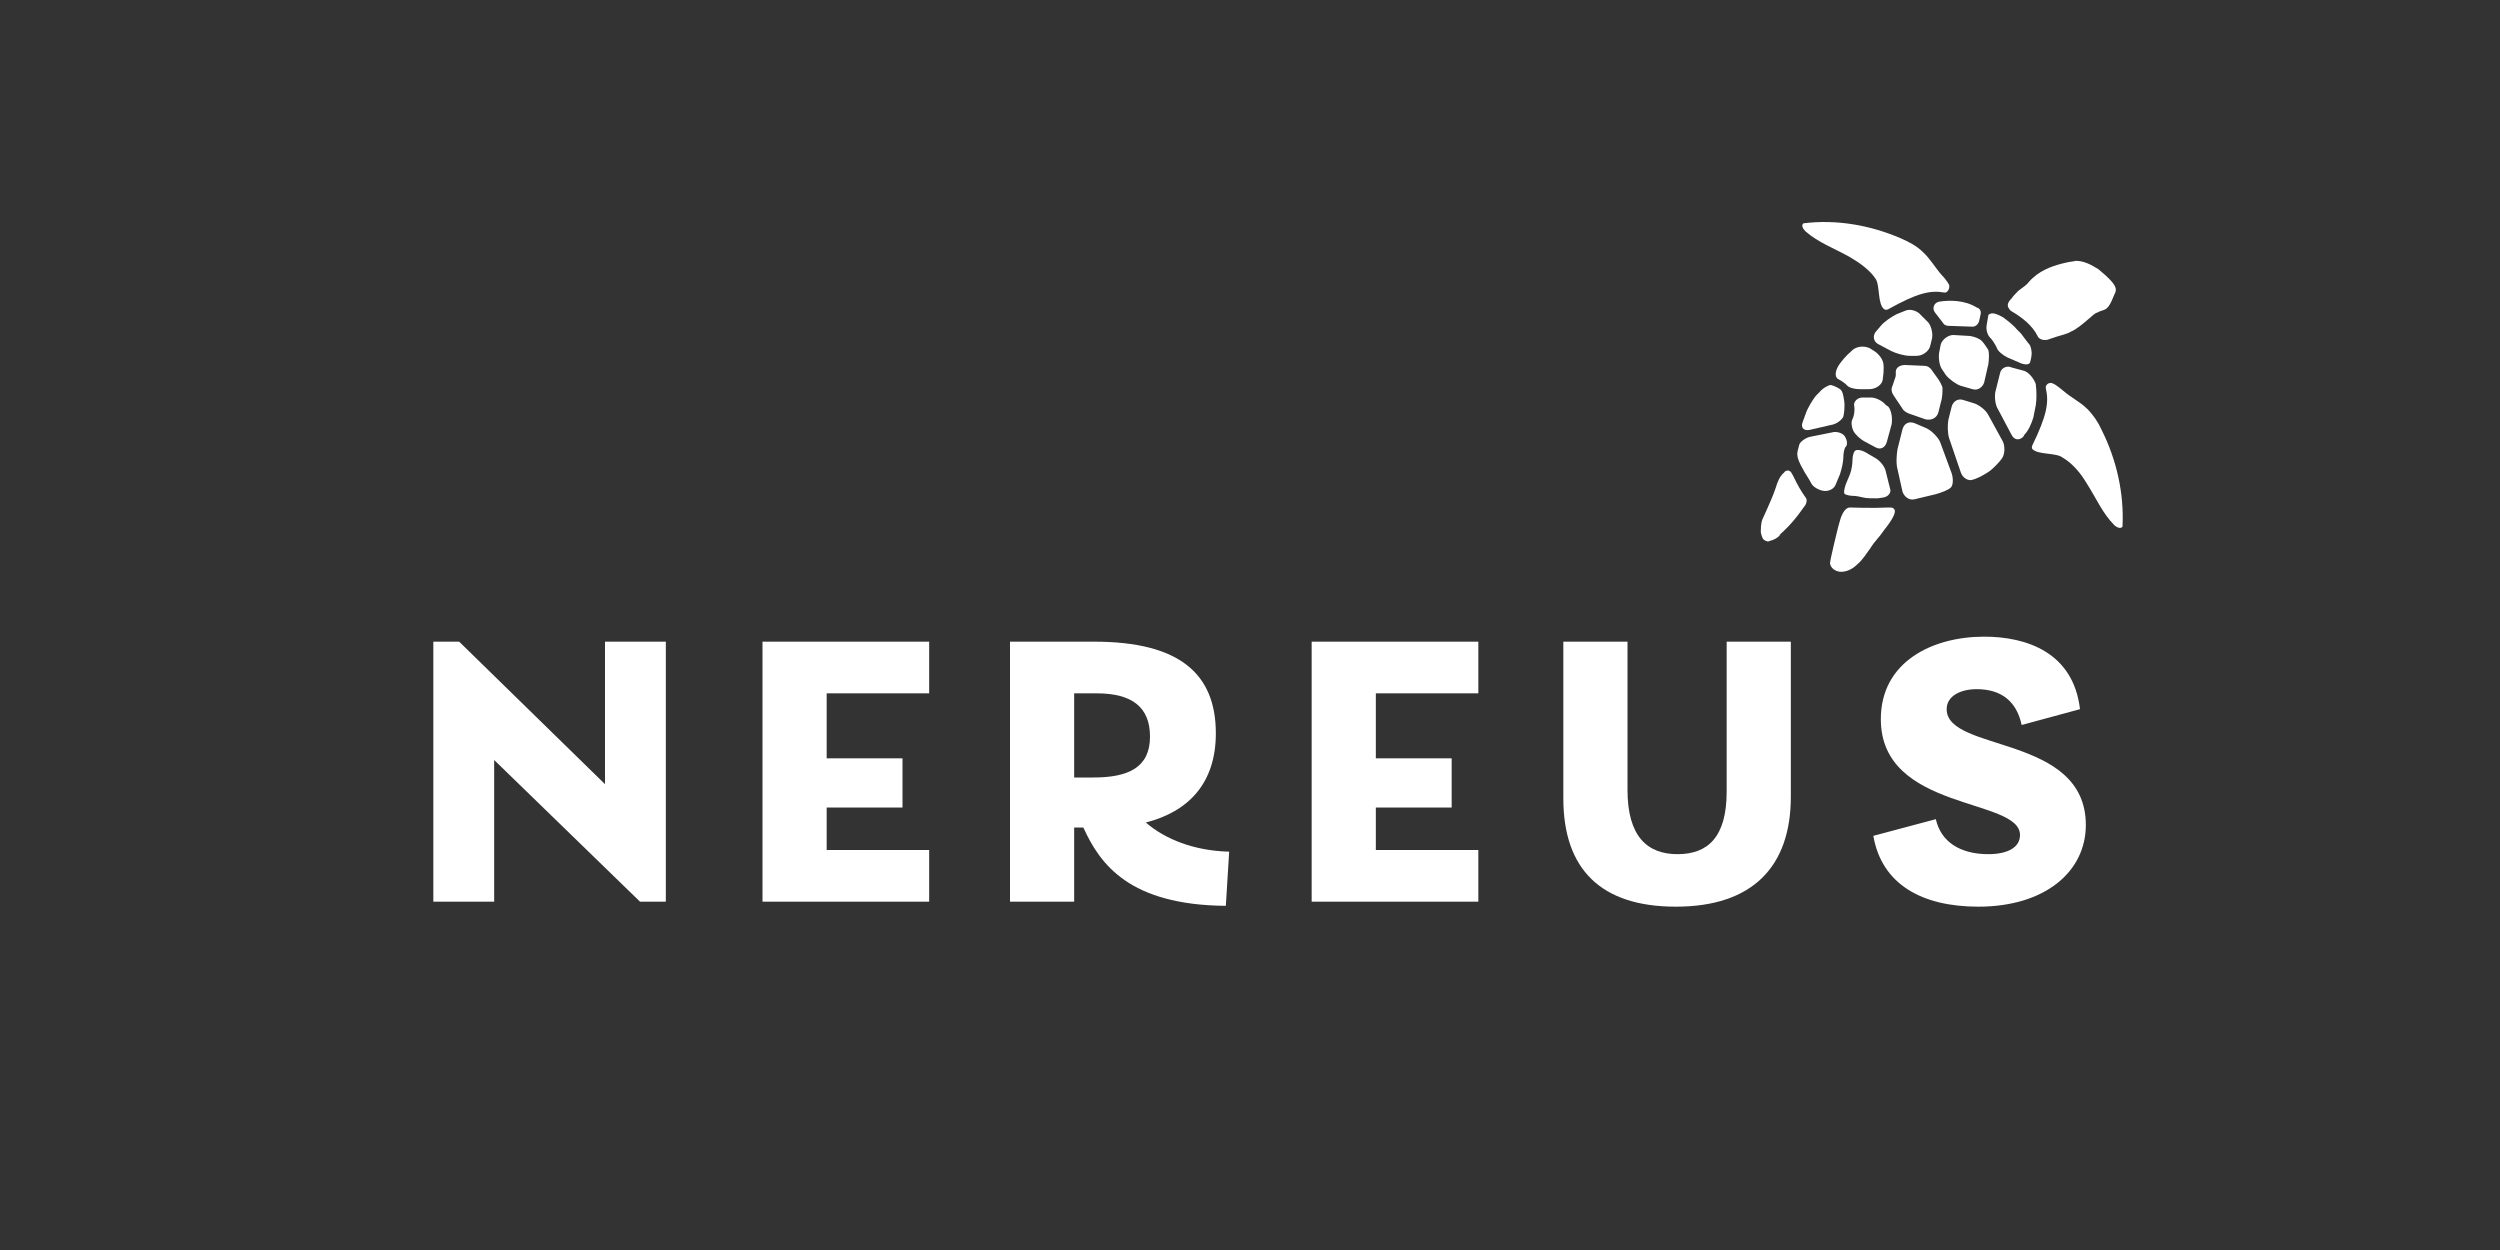 <?xml version="1.0" encoding="utf-8"?>
<!-- Generator: Adobe Illustrator 24.0.1, SVG Export Plug-In . SVG Version: 6.00 Build 0)  -->
<svg version="1.1" id="Ebene_2_1_" xmlns="http://www.w3.org/2000/svg" xmlns:xlink="http://www.w3.org/1999/xlink" x="0px" y="0px"
	 viewBox="0 0 300 150" style="enable-background:new 0 0 300 150;" xml:space="preserve">
<rect x="0" y="0" width="300" height="150" fill="#333333" stroke="none"/>
<style type="text/css">
	.st0{fill:#FFFFFF;}
</style>
<g>
	<path class="st0" d="M224.5,65.7c-0.5,0.7-1,1.5-1.6,2c-0.6,0.6-1.4,1-2.2,0.9c-0.5-0.1-1-0.4-1.1-1c0-0.4,1-4.5,1.1-4.8
		c0.2-0.8,0.6-1.9,1.3-1.9c0.5,0,2.3,0.1,4.7,0c0.2,0,0.4,0,0.5,0.1c0.7,0.4-0.8,2.2-1.1,2.6C225.5,64.5,225,64.9,224.5,65.7z"/>
	<path class="st0" d="M213.4,64.3c1.2-1,2.2-2.2,3.1-3.5c0.2-0.2,0.3-0.5,0.3-0.8c0-0.1-0.1-0.3-0.2-0.4c-1.1-1.6-1.2-2.2-1.6-2.8
		c-0.1-0.2-0.1-0.2-0.3-0.3s-0.5,0-0.6,0.2c-0.5,0.4-0.8,1.1-1,1.8c-0.3,0.9-0.7,1.8-1.1,2.7c-0.2,0.4-0.3,0.7-0.5,1.1
		c-0.2,0.5-0.2,1.1-0.2,1.6c0.1,0.4,0.2,0.9,0.6,1c0.2,0.1,0.3,0.1,0.5,0c0.5-0.1,1-0.4,1.3-0.8"/>
	<g>
		<path class="st0" d="M237.7,37.6l-0.2,0.9c-0.1,0.4-0.4,0.7-0.8,0.7l-2.9-0.1c-0.2,0-0.5-0.1-0.6-0.3l-1-1.3
			c-0.4-0.5-0.1-1.2,0.5-1.3c1.2-0.2,3.1-0.2,4.5,0.7C237.6,37,237.7,37.3,237.7,37.6z"/>
	</g>
	<g>
		<path class="st0" d="M232.9,41.3c0.2-0.6,0.9-1.1,1.5-1.1l1.7,0.1c0.6,0,1.4,0.3,1.7,0.6s0.6,0.8,0.8,1.1c0.1,0.3,0.1,1.1,0,1.7
			l-0.5,2.2c-0.2,0.6-0.8,1-1.4,0.8l-1.4-0.4c-0.6-0.2-1.4-0.8-1.8-1.3l-0.4-0.6c-0.4-0.5-0.5-1.5-0.4-2.1L232.9,41.3z"/>
	</g>
	<g>
		<path class="st0" d="M231.4,38.7c0.4,0.5,0.6,1.5,0.4,2.1l-0.2,0.8c-0.2,0.6-0.9,1.1-1.6,1.1h-0.8c-0.7,0-1.7-0.3-2.3-0.6
			l-1.5-0.8c-0.6-0.3-0.7-1-0.3-1.5l0.6-0.7c0.4-0.5,1.3-1.1,1.9-1.4l1-0.4c0.6-0.3,1.5,0,1.9,0.5L231.4,38.7z"/>
	</g>
	<g>
		<path class="st0" d="M241.4,44.1c-0.6-0.3-1.3,0.1-1.4,0.7l-0.5,2c-0.2,0.6-0.1,1.7,0.2,2.2l1.7,3.2c0.3,0.6,0.9,0.7,1.4,0.2
			l0.1-0.2c0.5-0.5,0.9-1.4,1.1-2.1l0.3-1.5c0.1-0.7,0.1-1.7,0-2.4v-0.1c-0.2-0.6-0.8-1.4-1.4-1.6L241.4,44.1z"/>
	</g>
	<g>
		<path class="st0" d="M226,43.6c-0.1-0.6-0.7-1.3-1.3-1.6l-0.3-0.2c-0.6-0.3-1.5-0.3-2.1,0.2l-0.2,0.2c-0.5,0.4-1.3,1.3-1.6,1.9
			s-0.3,1.2,0.1,1.4s0.8,0.5,1,0.7c0.2,0.3,0.9,0.5,1.6,0.5h1.1c0.7,0,1.4-0.4,1.6-1C226,45.1,226.1,44.2,226,43.6z"/>
	</g>
	<g>
		<path class="st0" d="M227.5,44.8c-0.1-0.6,0.4-1,1.1-1l2.3,0.1c0.4,0,0.7,0.2,0.9,0.5l0.5,0.7c0.4,0.5,0.8,1.2,0.8,1.5
			s0,1.1-0.2,1.7l-0.3,1.2c-0.2,0.7-0.9,1-1.6,0.8l-2-0.7c-0.2-0.1-0.4-0.2-0.6-0.4l-1.2-1.8c-0.2-0.3-0.3-0.7-0.1-1.1l0.3-0.9
			C227.5,45.2,227.5,45,227.5,44.8L227.5,44.8z"/>
	</g>
	<g>
		<path class="st0" d="M233.8,50.4c-0.1,0.6-0.1,1.6,0.1,2.2l1.4,4.1c0.2,0.6,0.8,1,1.3,0.9s1.3-0.5,1.9-0.9l0.3-0.2
			c0.5-0.4,1.2-1.1,1.5-1.6s0.3-1.5,0-2l-1.7-3.1c-0.3-0.6-1.1-1.2-1.7-1.4l-1.3-0.4c-0.6-0.2-1.2,0.1-1.4,0.8L233.8,50.4z"/>
	</g>
	<g>
		<path class="st0" d="M228.3,51.5c0.2-0.7,0.8-1,1.5-0.7l1.4,0.6c0.6,0.3,1.3,1,1.6,1.6l1.4,3.8c0.2,0.6,0.2,1.4-0.1,1.7
			s-1.1,0.6-1.8,0.8l-2.5,0.6c-0.7,0.2-1.3-0.3-1.5-0.9l-0.6-2.7c-0.2-0.7-0.1-1.8,0-2.4L228.3,51.5z"/>
	</g>
	<g>
		<path class="st0" d="M226.6,48.8c0.4,0.5,0.5,1.4,0.4,2.1l-0.6,2.2c-0.2,0.6-0.7,0.9-1.3,0.6l-1.3-0.7c-0.6-0.3-1.2-0.9-1.4-1.3
			c-0.2-0.4-0.3-1.1-0.1-1.4c0.2-0.4,0.3-1.1,0.2-1.6s0.4-1,1-1h1c0.6,0,1.4,0.4,1.8,0.9L226.6,48.8z"/>
	</g>
	<g>
		<path class="st0" d="M218.8,58.9c0.6,0.1,1.3-0.2,1.5-0.8l0.5-1.2c0.2-0.6,0.4-1.5,0.4-2s0.1-1.1,0.3-1.3s0.2-0.7-0.1-1.2
			c-0.2-0.4-1-0.7-1.6-0.5l-2.5,0.5c-0.6,0.1-1.3,0.6-1.4,1s-0.3,1-0.2,1.3c0,0.3,0.3,1,0.6,1.5l0,0c0.3,0.6,0.8,1.3,1,1.7
			C217.5,58.4,218.2,58.8,218.8,58.9z"/>
	</g>
	<g>
		<path class="st0" d="M223.9,54.3c-0.5-0.3-1.1-0.4-1.3-0.2s-0.3,0.7-0.3,1.1c0,0.4-0.1,1.2-0.3,1.7l-0.5,1.2
			c-0.2,0.6-0.3,1.1-0.1,1.2c0.2,0.1,0.6,0.2,0.9,0.2c0.4,0,0.9,0.1,1.3,0.2c0.3,0.1,1.1,0.1,1.7,0.1l0.7-0.1c0.6-0.1,1-0.6,0.8-1.1
			l-0.5-2c-0.1-0.6-0.7-1.3-1.2-1.6L223.9,54.3z"/>
	</g>
	<g>
		<path class="st0" d="M221.3,48.1c0.1,0.6,0,1.5-0.1,1.9c-0.2,0.4-0.8,0.9-1.5,1l-2.6,0.6c-0.7,0.1-1-0.3-0.8-0.9l0.4-1.1
			c0.2-0.6,0.8-1.6,1.2-2.1l0.4-0.4c0.4-0.5,1.1-0.9,1.4-0.9c0.4,0.1,0.8,0.3,1.1,0.5S221.2,47.4,221.3,48.1z"/>
	</g>
	<g>
		<path class="st0" d="M238.4,39c-0.1,0.6,0.1,1.2,0.4,1.5s0.6,0.8,0.8,1.2c0.1,0.4,0.7,0.9,1.3,1.2l1.4,0.6c0.6,0.3,1.2,0.3,1.3,0
			s0.2-0.8,0.2-1.1s-0.1-0.9-0.3-1.1s-0.6-0.8-1-1.3l-0.5-0.5c-0.4-0.5-1.2-1.1-1.6-1.4c-0.5-0.3-1-0.5-1.3-0.5
			c-0.2,0-0.4,0.1-0.5,0.2C238.6,37.9,238.5,38.4,238.4,39z"/>
	</g>
	<path class="st0" d="M243.9,53.9c-0.1-0.1-0.1-0.3,0-0.5c1.7-3.5,2-5.1,1.6-6.8c-0.1-0.4,0.4-0.8,0.8-0.6c0.5,0.2,0.9,0.6,1.3,0.9
		c0.9,0.8,2,1.3,2.9,2.2c0.7,0.7,1.3,1.6,1.7,2.5c1.8,3.6,2.7,7.6,2.5,11.6c-0.2,0.3-0.7,0.1-1-0.2c-1.4-1.4-2.2-3.3-3.3-5
		c-0.7-1.2-1.7-2.4-2.9-3.1C246.7,54.3,244.6,54.6,243.9,53.9z"/>
	<path class="st0" d="M250.6,38.3c-0.7,0.6-1.4,1.2-2.1,1.5c-0.5,0.3-1.1,0.4-1.7,0.6c-0.3,0.1-0.6,0.2-0.9,0.3
		c-0.2,0.1-0.4,0.1-0.6,0.1c-0.3,0-0.7-0.2-0.8-0.5c-0.6-1.2-1.8-2.2-3.2-3c-0.1-0.1-0.2-0.2-0.3-0.4c-0.2-0.4,0.1-0.8,0.4-1.1
		c0.2-0.3,0.5-0.6,0.8-0.9c0.3-0.2,0.5-0.4,0.8-0.6c0.4-0.3,0.6-0.7,1-1c1.1-1,2.6-1.5,4-1.8c0.4-0.1,0.7-0.1,1.1-0.2
		c1,0,1.9,0.5,2.7,1c0.6,0.5,1.2,1,1.7,1.6c0.2,0.3,0.4,0.5,0.4,0.9c0,0.2-0.1,0.4-0.2,0.6c-0.2,0.5-0.4,1-0.7,1.4
		c-0.4,0.5-0.8,0.4-1.3,0.7C251.3,37.6,251,38,250.6,38.3z"/>
	<path class="st0" d="M226.1,37.1c0.1,0.1,0.3,0.1,0.5,0c3.4-1.9,5-2.3,6.7-2c0.4,0.1,0.7-0.5,0.6-0.9c-0.2-0.4-0.6-0.9-0.9-1.2
		c-0.8-0.9-1.4-2-2.3-2.8c-0.7-0.7-1.7-1.2-2.6-1.6c-3.7-1.6-7.8-2.3-11.7-1.8c-0.3,0.3,0,0.7,0.3,1c1.5,1.3,3.4,2,5.2,3
		c1.2,0.7,2.5,1.6,3.2,2.7C225.6,34.3,225.3,36.5,226.1,37.1z"/>
</g>
<g>
	<g>
		<path class="st0" d="M79.9,77v31.2h-3.1l-17.5-17v17H52V77h3.1l17.5,17.1V77H79.9z"/>
		<path class="st0" d="M99.2,83.2V91h9.1v5.9h-9.1v5.1h12.3v6.2h-20V77h20v6.2H99.2z"/>
		<path class="st0" d="M147.5,102.2l-0.4,6.5c-11.6-0.1-15.1-5-17.1-9.4h-1.1v8.9h-7.7V77h10.1c10.3,0,14.6,3.9,14.6,11
			c0,6-3.3,9.4-8.4,10.7C139.8,100.7,143.3,102.1,147.5,102.2z M128.9,93.3h2.3c4.2,0,6.8-1.2,6.8-4.9c0-3.5-2.1-5.2-6.4-5.2h-2.7
			L128.9,93.3L128.9,93.3z"/>
		<path class="st0" d="M165.1,83.2V91h9.1v5.9h-9.1v5.1h12.3v6.2h-20V77h20v6.2H165.1z"/>
		<path class="st0" d="M187.6,95.8V77h7.7v17.8c0,5.6,2.4,7.7,6,7.7s5.9-2,5.9-7.5V77h7.7v18.6c0,8.4-4.6,13.2-13.8,13.2
			C192.1,108.8,187.6,104.3,187.6,95.8z"/>
		<path class="st0" d="M224.8,100.3l7.5-2c0.6,2.7,2.9,4.2,6.3,4.2c2.3,0,3.8-0.8,3.8-2.3c0-4.5-16.7-2.8-16.7-13.9
			c0-6.9,6.2-9.9,12.4-9.9c5.1,0,10.7,1.9,11.5,8.7l-7,1.9c-0.6-2.8-2.4-4.3-5.4-4.3c-1.9,0-3.6,0.8-3.6,2.4c0,5.2,16.7,3,16.7,13.9
			c0,5.6-4.9,9.8-12.9,9.8C230.6,108.8,225.8,106.1,224.8,100.3z"/>
	</g>
</g>
</svg>
